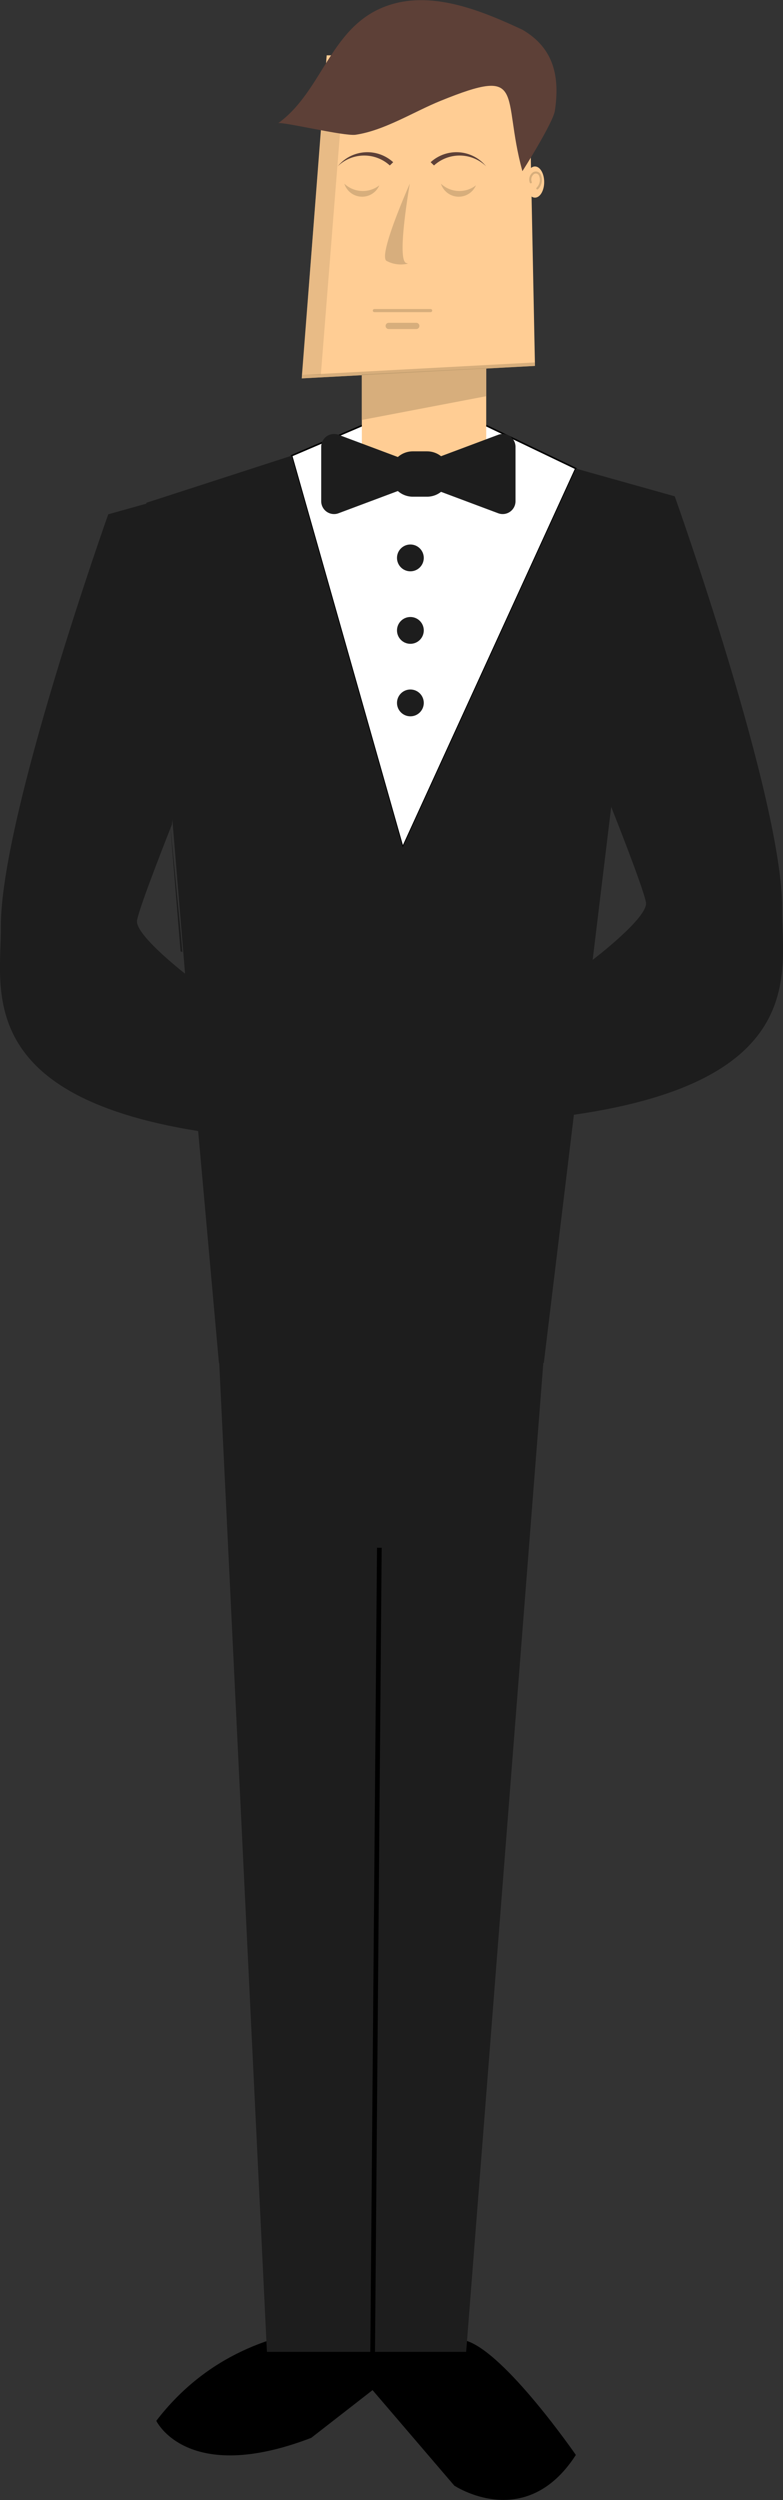 <svg xmlns="http://www.w3.org/2000/svg" viewBox="0 0 125.64 400.69"><rect x="0" y="0" width="125.64" height="400.69" fill="#333333" stroke="none"/><defs><style>.cls-1{fill:#fff;stroke-width:0.25px;}.cls-1,.cls-12{stroke:#000;}.cls-1,.cls-10,.cls-11,.cls-12,.cls-9{stroke-miterlimit:10;}.cls-2{fill:#ffcd94;}.cls-3{fill:#1d1d1d;}.cls-4,.cls-6,.cls-8{fill:#b09065;}.cls-4{opacity:0.3;}.cls-5{fill:#5d4037;}.cls-10,.cls-11,.cls-6,.cls-7,.cls-9{opacity:0.5;}.cls-10,.cls-11,.cls-12,.cls-9{fill:none;}.cls-10,.cls-11,.cls-9{stroke:#b09065;stroke-linecap:round;}.cls-9{stroke-width:0.5px;}.cls-11{stroke-width:0.33px;}.cls-12{stroke-width:0.75px;}</style></defs><title>Asset 7</title><g id="Layer_2" data-name="Layer 2"><g id="Layer_1-2" data-name="Layer 1"><polygon class="cls-1" points="92.4 75.1 78.03 68.22 67.13 75.98 58.06 68.22 46.79 73.04 64.62 135.81 92.4 75.1"/><rect class="cls-2" x="58.06" y="57.65" width="19.96" height="17.2"/><polygon class="cls-2" points="85.84 58.65 48.42 60.65 52.42 8.87 84.84 8.87 85.84 58.65"/><path class="cls-3" d="M27.24,131.35,29,149.52l.27,3.06-.3-.09"/><polyline class="cls-3" points="31.54 178.45 35.13 218.46 61.19 205.8 87.26 218.46 99.95 113.86 108.27 79.98 92.4 75.1 64.62 135.81 46.79 73.04 23.47 80.59"/><path class="cls-3" d="M79.93,69.69l-9.16,3.43a3.61,3.61,0,0,0-2.24-.78h-2.3a3.61,3.61,0,0,0-2.39.91l-9.51-3.56a2.06,2.06,0,0,0-2.79,1.93v8.71a2.06,2.06,0,0,0,2.79,1.93l9.51-3.56a3.61,3.61,0,0,0,2.39.91h2.3a3.61,3.61,0,0,0,2.24-.78l9.16,3.43a2.06,2.06,0,0,0,2.79-1.93V71.62A2.06,2.06,0,0,0,79.93,69.69Z"/><polygon class="cls-4" points="52.42 9.68 48.42 60.09 51.48 60.09 55.48 9.68 52.42 9.68"/><path class="cls-5" d="M83.82,4.76c-6.27-2.92-14.18-6.24-21.2-4-9.6,3-10.64,13.7-18,19,.48-.34,10.62,2.11,12.44,1.84,4.65-.69,9.3-3.68,13.64-5.44,13.92-5.65,9.73-1.14,13.12,11.27,0,.06,4.91-7.74,5.21-9.65C89.86,12.31,88.89,7.7,83.82,4.76Z"/><circle class="cls-3" cx="65.85" cy="89.42" r="2.15"/><circle class="cls-3" cx="65.85" cy="101.04" r="2.15"/><circle class="cls-3" cx="65.85" cy="112.66" r="2.15"/><path class="cls-6" d="M75.94,30a4.35,4.35,0,0,0,.43-.3,3,3,0,0,1-5.62-.26A4.33,4.33,0,0,0,75.94,30Z"/><path class="cls-6" d="M60.44,30a4.35,4.35,0,0,0,.43-.3,3,3,0,0,1-5.62-.26A4.33,4.33,0,0,0,60.44,30Z"/><path class="cls-5" d="M62.55,26.52a6.11,6.11,0,0,0-8.39.16l.26-.29A6.14,6.14,0,0,1,63.09,26Z"/><path class="cls-5" d="M69.64,26.52a6.11,6.11,0,0,1,8.39.16l-.26-.29A6.14,6.14,0,0,0,69.1,26Z"/><g class="cls-7"><path class="cls-8" d="M65.16,42.15c-1.34-.53.08-9.65.6-12.73C64.59,32.1,60.83,40.94,62,41.8a4.83,4.83,0,0,0,3.47.45Z"/></g><line class="cls-9" x1="60.07" y1="49.78" x2="69.1" y2="49.78"/><line class="cls-10" x1="62.37" y1="52.24" x2="66.8" y2="52.24"/><ellipse class="cls-2" cx="85.84" cy="29.18" rx="1.48" ry="2.5"/><path class="cls-11" d="M86.22,30.2a1.93,1.93,0,0,0,.44-2.08.72.72,0,0,0-1.21-.23,1.24,1.24,0,0,0-.28,1.33"/><polygon class="cls-6" points="48.51 60.09 48.42 60.65 85.84 58.65 85.82 58.09 48.51 60.09"/><polygon class="cls-6" points="58.02 60 58.02 67.32 77.98 63.51 77.98 59 58.02 60"/><path class="cls-3" d="M92.4,75.1l15.87,4.45s17.4,48.77,17.23,66.2c-.09,9.69,4.65,27.44-33.42,32.92,0,0-1.45-13.49,3-24.81,0,0,9-6.83,8.57-9.23s-5.59-15.34-5.59-15.34"/><path class="cls-3" d="M33.24,78,17.37,82.43S0,131.2.14,148.63c.09,9.69-4.65,27.44,33.42,32.92,0,0,1.45-13.49-3-24.81,0,0-9-6.83-8.57-9.23s5.59-15.34,5.59-15.34"/><path d="M25.08,388s4.92,10.38,24.86,2.73l9.84-7.65,13.11,15.3S84.32,406,92.4,393.47c0,0-11.32-16.39-17.6-18.31S41.2,367,25.08,388Z"/><polygon class="cls-3" points="60.87 204.86 35.13 217.46 42.83 376.95 74.8 376.95 87.26 217.46 60.87 204.86"/><line class="cls-12" x1="60.87" y1="248.07" x2="59.77" y2="380.16"/></g></g></svg>